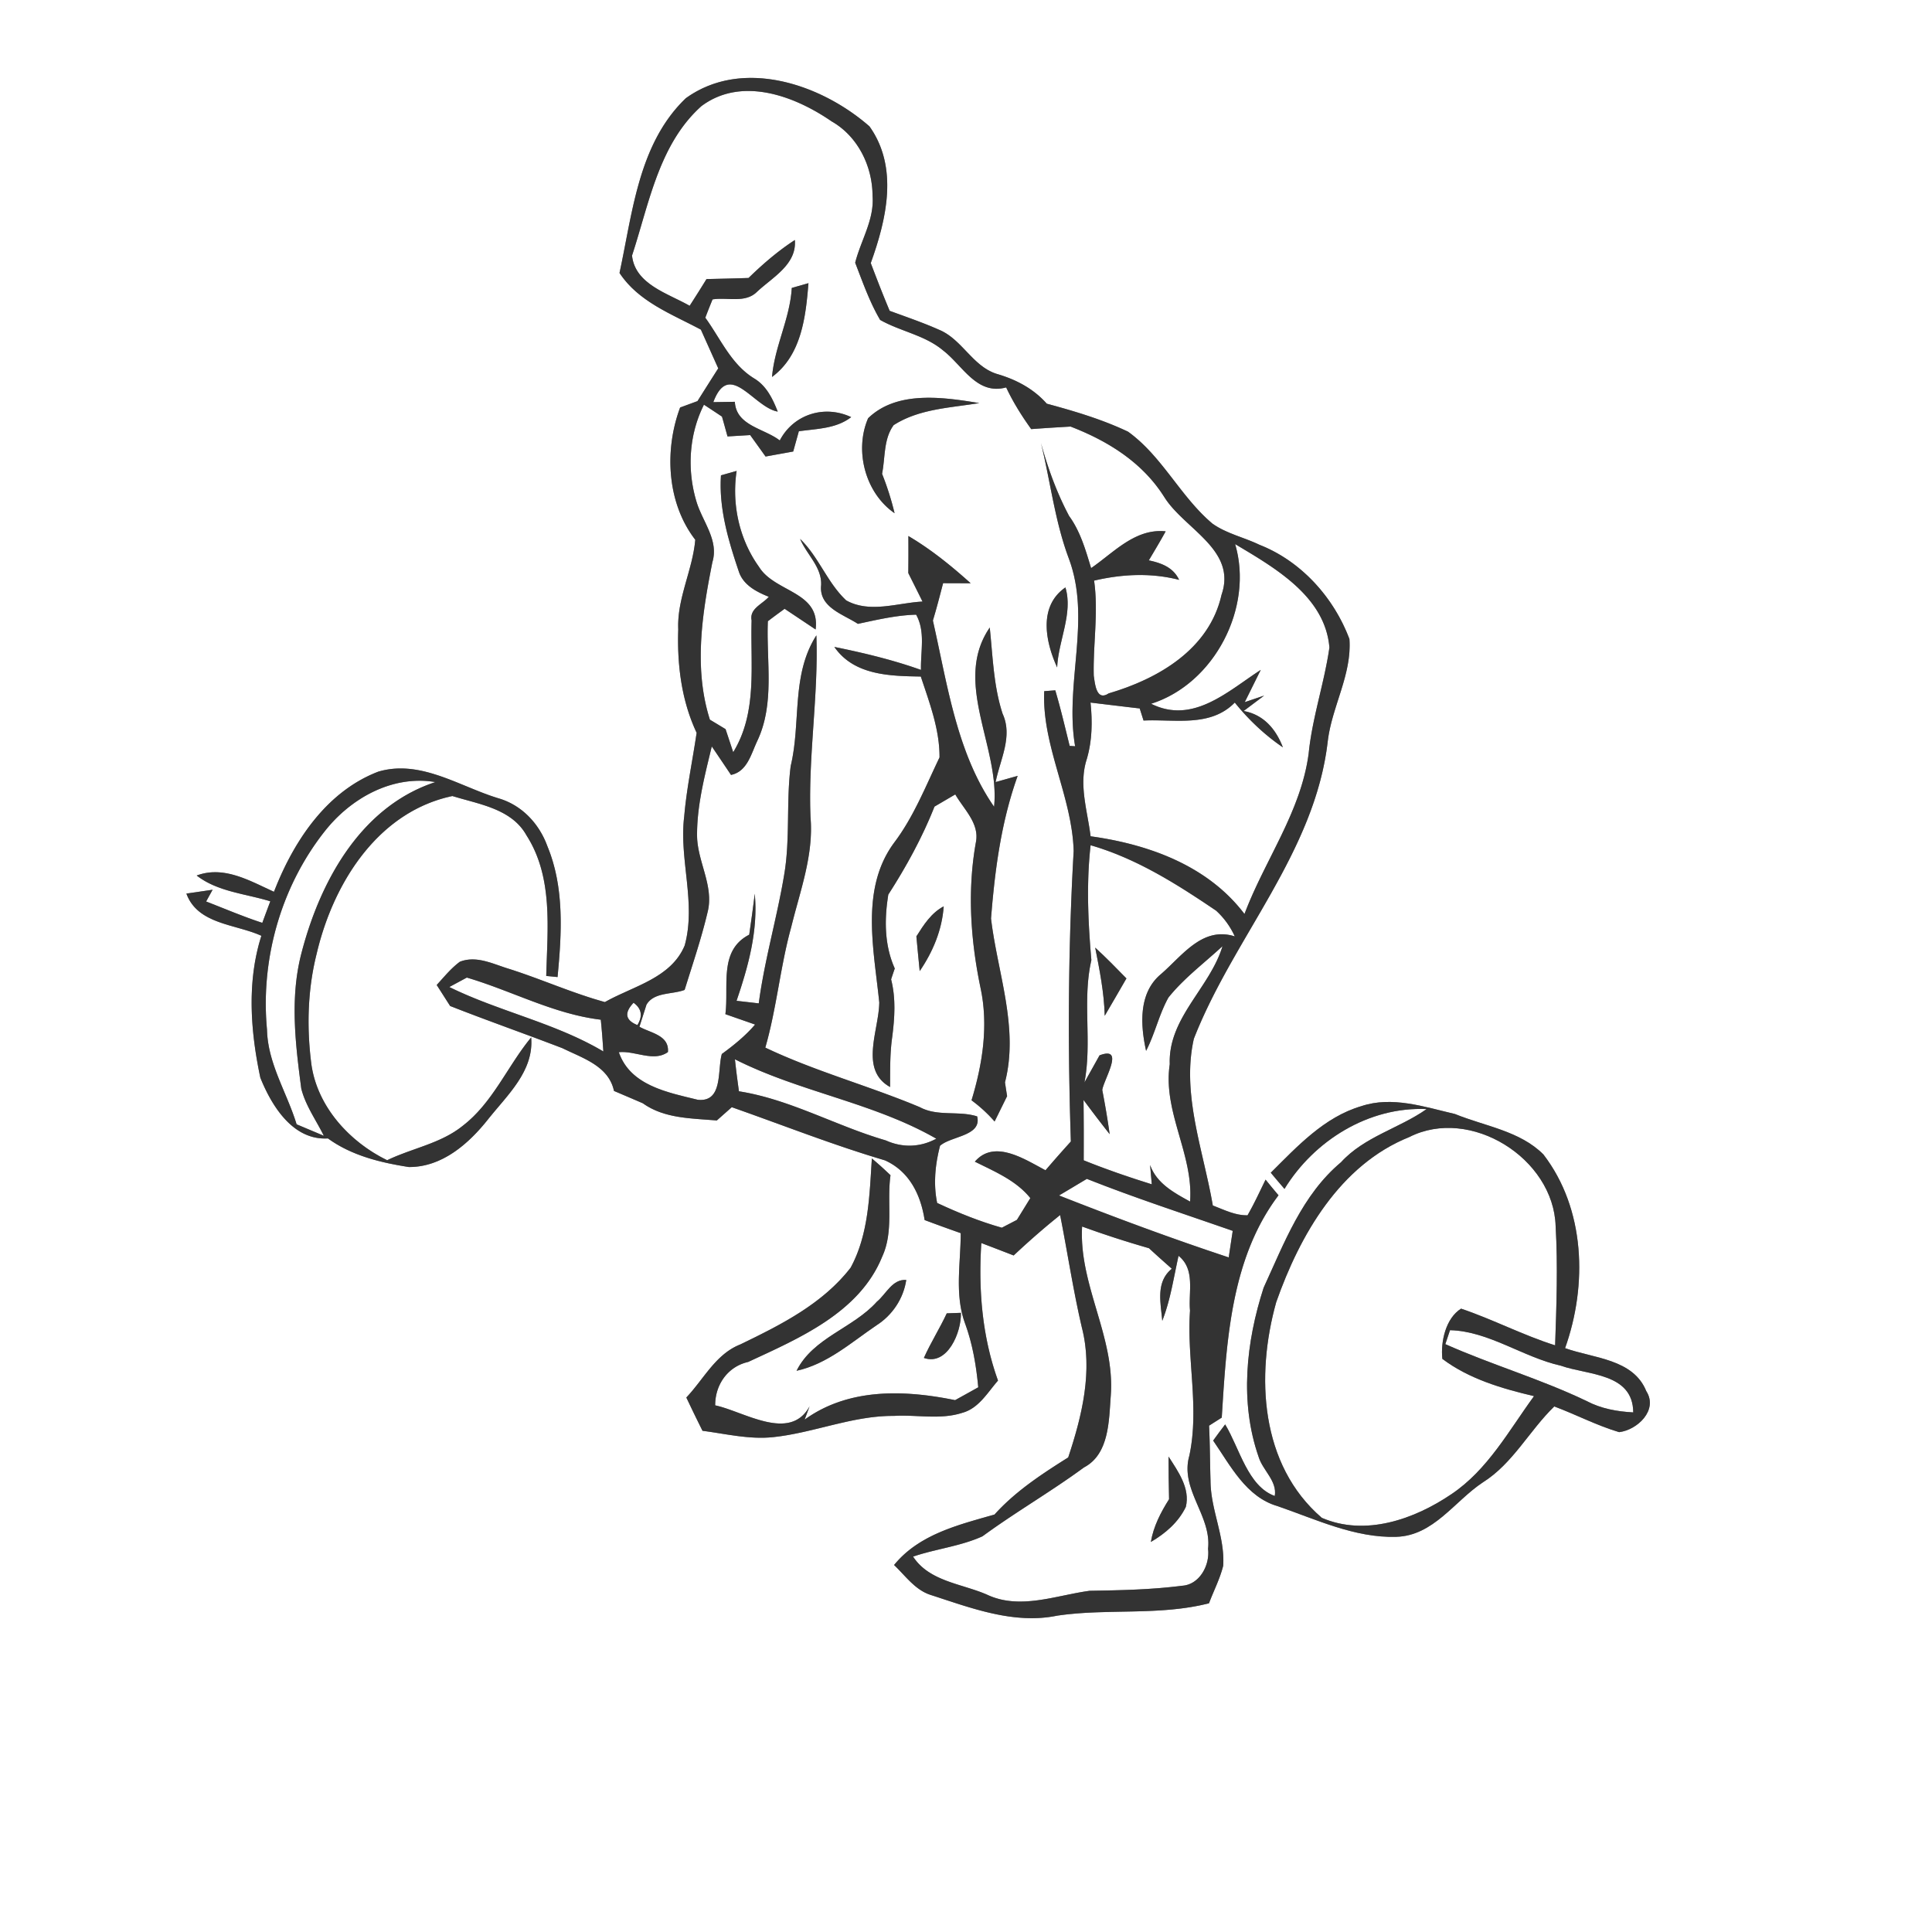 <svg width="227pt" height="300" viewBox="0 0 227 225" xmlns="http://www.w3.org/2000/svg">
  <rect x="0" y="0" width="227" height="225" fill="#808080" stroke="none"/>
  <g fill="#FFF">
    <path d="M0 0h227v225H0V0m80.58 11.54c-5.56 5.33-6.25 13.42-7.79 20.53 2.23 3.39 6.13 4.83 9.56 6.66.68 1.52 1.36 3.03 2.04 4.55-.82 1.28-1.63 2.56-2.44 3.85-.51.19-1.53.56-2.04.75-1.87 5.01-1.56 11.22 1.78 15.54-.31 3.59-2.16 6.89-2 10.54-.14 4.14.38 8.36 2.16 12.14-.48 3.28-1.18 6.53-1.46 9.83-.62 5.05 1.43 10.14.06 15.15-1.6 3.86-6.07 4.78-9.38 6.66-3.78-1.04-7.38-2.66-11.12-3.86-1.9-.55-3.91-1.67-5.92-.88-1.04.77-1.85 1.78-2.72 2.73.53.82 1.05 1.65 1.58 2.47 4.37 1.72 8.81 3.27 13.2 4.96 2.36 1.17 5.43 2.08 6.05 5.02 1.13.48 2.26.96 3.39 1.45 2.53 1.81 5.72 1.76 8.69 2.02l1.76-1.56c5.99 2.1 11.91 4.45 18.01 6.25 2.85 1.29 4.19 4.02 4.65 7.01 1.41.53 2.82 1.04 4.24 1.54 0 3.52-.74 7.18.5 10.58.89 2.42 1.32 4.96 1.56 7.53-.68.38-2.04 1.14-2.72 1.51-5.96-1.22-12.51-1.45-17.68 2.29l.58-1.56c-2.31 4.24-7.73.59-11.09-.12-.01-2.43 1.48-4.56 3.88-5.1 6.01-2.79 13.07-5.79 15.74-12.36 1.39-2.99.53-6.41.98-9.58-.71-.68-1.44-1.34-2.19-1.97-.28 4.32-.37 8.92-2.49 12.83-3.28 4.25-8.22 6.73-12.96 9.02-2.91 1.14-4.31 4.1-6.35 6.24.62 1.31 1.25 2.61 1.9 3.91 2.76.36 5.54 1.05 8.35.74 4.77-.51 9.31-2.53 14.16-2.49 2.66-.16 5.42.48 8.01-.36 1.93-.52 2.97-2.38 4.2-3.79-1.87-5.19-2.31-10.68-1.96-16.16 1.27.48 2.54.97 3.8 1.46 1.76-1.65 3.58-3.25 5.46-4.75.87 4.4 1.53 8.83 2.55 13.2 1.32 5.12.02 10.4-1.6 15.28-3.1 1.95-6.19 3.97-8.66 6.71-4.26 1.22-8.86 2.32-11.8 5.93 1.33 1.26 2.47 2.94 4.31 3.52 4.76 1.54 9.78 3.48 14.86 2.43 5.91-.87 11.97.04 17.83-1.45.55-1.47 1.29-2.88 1.67-4.41.22-3.42-1.48-6.58-1.49-9.98-.07-2.16-.06-4.32-.17-6.48.37-.24 1.12-.71 1.49-.95.56-8.93 1.06-18.71 6.67-26.12-.52-.61-1.02-1.22-1.52-1.84-.69 1.41-1.34 2.83-2.12 4.19-1.45.03-2.76-.65-4.08-1.15-1.1-6.44-3.7-13.05-2.23-19.59 4.66-11.93 14.25-21.89 15.74-35 .49-4.06 2.84-7.79 2.54-11.97-1.84-4.89-5.67-9.15-10.57-11.07-1.82-.88-3.87-1.31-5.53-2.49-3.76-3.17-5.89-7.91-9.91-10.8-3.05-1.45-6.3-2.41-9.55-3.29-1.57-1.78-3.65-2.86-5.91-3.51-2.83-.91-4.06-4.09-6.78-5.19-1.89-.84-3.84-1.5-5.77-2.21-.78-1.86-1.51-3.73-2.22-5.61 1.85-5.14 3.29-11.23-.15-16.06-5.66-4.96-14.91-8.12-21.58-3.31M44.46 90.66c-6.13 2.34-9.99 8.23-12.27 14.12-2.83-1.28-5.88-3.11-9.08-1.91 2.47 1.92 5.75 2.13 8.65 3.03-.24.63-.71 1.9-.94 2.53-2.24-.73-4.41-1.66-6.6-2.51l.76-1.38c-.77.12-2.31.34-3.08.45 1.33 3.64 5.77 3.57 8.81 4.96-1.72 5.4-1.28 11.22-.12 16.68 1.34 3.33 3.84 7.38 7.94 7.13 2.77 2.01 6.16 2.84 9.5 3.36 3.9.03 7.05-2.74 9.34-5.64 2.24-2.82 5.38-5.64 5.04-9.59-2.8 3.39-4.51 7.69-8.07 10.41-2.58 2.07-5.93 2.61-8.85 4.02-4.43-2.16-8.22-6.3-8.91-11.31-.55-4.3-.44-8.71.62-12.93 1.92-8.22 7.13-16.68 15.95-18.55 3.12.97 6.96 1.48 8.71 4.62 3.16 4.93 2.46 10.97 2.32 16.52l1.33.13c.49-5.12.82-10.53-1.2-15.39-.97-2.66-3.03-4.85-5.8-5.63-4.55-1.39-9.11-4.57-14.05-3.12m115.48 39.31c-4.35 1.28-7.52 4.73-10.63 7.82.53.64 1.07 1.27 1.61 1.9 3.49-5.69 9.9-9.68 16.7-9.38-3.22 2.27-7.32 3.24-10.06 6.25-4.57 3.83-6.67 9.49-9.09 14.74-2.06 6.37-2.83 13.44-.59 19.87.48 1.59 2.2 2.83 1.9 4.6-3.17-1.13-4.14-5.62-5.83-8.41-.48.63-.95 1.26-1.41 1.9 2.04 2.95 3.87 6.64 7.59 7.71 4.5 1.55 9.06 3.74 13.91 3.6 4.39-.12 6.85-4.19 10.19-6.4 3.53-2.22 5.45-6.07 8.39-8.92 2.56.96 5 2.24 7.62 3.02 2.12-.25 4.62-2.58 3.19-4.82-1.54-3.8-6.21-3.85-9.54-5.05 2.64-7.41 2.38-16.35-2.55-22.76-2.76-2.77-6.89-3.32-10.39-4.75-3.57-.83-7.38-2.14-11.01-.92m-56.92 22.98c-2.79 3.12-7.48 4.2-9.43 8.11 3.61-.79 6.41-3.32 9.39-5.34 1.87-1.19 3.17-3.14 3.5-5.33-1.64-.13-2.36 1.66-3.46 2.56m5.53 6.6c2.77.97 4.43-3.04 4.35-5.3l-1.66.06c-.83 1.78-1.89 3.45-2.69 5.24z"/>
    <path d="M82.41 12.47c4.72-3.53 10.95-1.21 15.3 1.79 3.08 1.75 4.8 5.26 4.81 8.74.23 2.8-1.38 5.24-2.04 7.87.88 2.27 1.69 4.61 2.93 6.72 2.38 1.35 5.24 1.78 7.38 3.57 2.32 1.77 3.96 5.31 7.43 4.36.81 1.73 1.83 3.35 2.94 4.9 1.54-.12 3.09-.21 4.63-.3 4.4 1.7 8.46 4.22 11.02 8.3 2.35 3.75 8.56 6.18 6.71 11.48-1.44 6.39-7.43 9.86-13.26 11.57-1.46.97-1.61-1.17-1.75-2.09-.09-3.72.57-7.44.04-11.16 3.31-.77 6.67-.94 9.99-.09-.69-1.47-2.1-1.98-3.56-2.29.67-1.13 1.35-2.26 1.98-3.41-3.58-.37-6.07 2.47-8.76 4.32-.65-2.13-1.26-4.31-2.59-6.13-1.44-2.71-2.49-5.6-3.3-8.56 1.11 4.52 1.63 9.18 3.27 13.56 2.68 7.16-.52 14.71.74 22.06l-.64-.04c-.54-2.18-1.05-4.37-1.69-6.53l-1.3.1c-.28 6.44 3.28 12.36 3.46 18.78-.65 11.36-.71 22.75-.33 34.13-1.01 1.11-2 2.24-2.98 3.38-2.42-1.27-6-3.69-8.3-1.01 2.34 1.17 4.83 2.19 6.52 4.28-.53.85-1.05 1.71-1.58 2.56-.44.23-1.33.69-1.77.92-2.62-.74-5.14-1.76-7.6-2.91-.46-2.25-.23-4.52.34-6.72 1.3-1.15 4.94-1.14 4.36-3.45-2.2-.7-4.65.05-6.75-1.09-5.98-2.51-12.28-4.2-18.14-6.99 1.34-4.65 1.75-9.49 3.04-14.15 1.04-4.25 2.66-8.49 2.27-12.94-.29-7.14.95-14.26.69-21.35-2.99 4.69-1.78 10.22-3.02 15.37-.54 4.25-.04 8.57-.77 12.8-.84 5.05-2.31 9.98-2.98 15.07l-2.61-.3c1.38-4.03 2.55-8.27 2.14-12.58-.19 1.61-.42 3.21-.65 4.81-3.62 1.86-2.37 6.06-2.8 9.34 1.16.41 2.33.81 3.49 1.22-1.14 1.33-2.5 2.43-3.91 3.46-.54 1.9.17 5.69-2.82 5.38-3.54-.87-7.93-1.67-9.28-5.59 1.88-.21 4.09 1.19 5.77-.02.17-1.98-2.03-2.23-3.35-2.97.21-.65.62-1.95.83-2.6.89-1.5 3.02-1.17 4.48-1.73.94-3.03 1.97-6.04 2.7-9.14.79-3.11-1.26-6-1.24-9.09 0-3.53.91-6.98 1.73-10.38.57.83 1.7 2.51 2.26 3.35 1.9-.39 2.36-2.45 3.07-3.96 2.11-4.41 1.06-9.41 1.26-14.1.65-.5 1.31-.98 1.97-1.46.91.61 2.73 1.82 3.64 2.43.58-4.48-4.79-4.35-6.64-7.34-2.33-3.24-3.23-7.36-2.64-11.29l-1.84.52c-.26 3.89.87 7.67 2.1 11.31.52 1.58 2.07 2.38 3.52 2.96-.74.87-2.3 1.38-2.02 2.78-.16 5.24.72 10.77-2.16 15.48-.23-.68-.67-2.03-.9-2.71-.46-.28-1.38-.84-1.84-1.11-1.92-6.03-.92-12.44.29-18.5.78-2.56-1.12-4.72-1.84-7.03-1.16-3.75-.93-7.95.85-11.48.71.46 1.42.93 2.12 1.4.17.58.49 1.75.65 2.33l2.66-.16c.46.63 1.36 1.89 1.81 2.52.81-.15 2.44-.44 3.25-.59.16-.59.5-1.78.66-2.38 2.11-.3 4.38-.29 6.15-1.66-3.15-1.48-6.78-.33-8.39 2.74-1.85-1.43-5.12-1.71-5.28-4.54l-2.53.04c1.89-5.05 4.75.63 7.57 1.11-.6-1.53-1.34-3.06-2.81-3.92-2.68-1.66-3.92-4.66-5.7-7.11.27-.72.56-1.44.85-2.15 1.69-.29 3.85.49 5.23-.9 1.8-1.69 4.69-3.2 4.44-6.08-1.97 1.28-3.76 2.82-5.44 4.46-1.65.06-3.29.09-4.94.13-.65 1.06-1.31 2.1-1.98 3.14-2.5-1.44-6.41-2.51-6.77-5.9 2-6.09 3.15-13.08 8.15-17.56m10.62 21.36c-.21 3.61-2.02 6.87-2.32 10.46 3.46-2.56 3.96-7.05 4.28-11.02l-1.96.56M102 49.14c-1.64 3.78-.35 8.78 3.11 11.16-.38-1.58-.87-3.12-1.47-4.63.38-1.9.16-4.09 1.36-5.72 2.99-1.92 6.66-2.03 10.06-2.59-4.26-.7-9.67-1.5-13.06 1.78m4.73 13.84c.01 1.45.01 2.9-.01 4.35.42.84 1.26 2.51 1.67 3.35-2.93.15-6.19 1.41-8.97-.14-2.22-2.08-3.22-5.11-5.41-7.22.76 1.83 2.56 3.29 2.47 5.42-.29 2.62 2.57 3.42 4.32 4.56 2.25-.48 4.53-1.02 6.84-1.08 1.12 2 .51 4.33.57 6.49-3.31-1.18-6.74-2-10.18-2.7 2.32 3.35 6.53 3.42 10.16 3.48 1.02 3.08 2.22 6.21 2.2 9.5-1.65 3.43-3.05 7.02-5.37 10.07-3.97 5.42-2.33 12.57-1.71 18.73-.04 3.28-2.37 7.91 1.27 9.93.01-1.96-.03-3.93.25-5.88.29-2.25.44-4.54-.13-6.77.1-.32.32-.96.43-1.28-1.23-2.74-1.23-5.76-.76-8.68 2.11-3.28 3.99-6.71 5.43-10.34.61-.36 1.83-1.07 2.44-1.43.99 1.73 2.85 3.39 2.43 5.58-1.03 5.67-.64 11.5.53 17.12.96 4.43.25 8.96-1.05 13.24.99.73 1.9 1.56 2.71 2.49l1.47-2.98c-.07-.4-.19-1.21-.25-1.62 1.66-6.42-.89-12.89-1.64-19.25.45-5.7 1.19-11.35 3.13-16.76-.65.18-1.94.55-2.59.73.52-2.63 2.05-5.37.82-8.03-1.07-3.27-1.15-6.73-1.51-10.13-4.4 6.43 1.23 14.05.51 21.06-4.4-6.33-5.5-14.44-7.19-21.88.44-1.45.82-2.93 1.2-4.39.81 0 2.43.01 3.24.01-2.28-2.05-4.67-3.99-7.32-5.55m17.48 15.44c.13-3.12 1.89-6.36.97-9.4-3.2 2.21-2.35 6.39-.97 9.4m-16.54 31.6c.13 1.36.25 2.72.39 4.08 1.55-2.27 2.63-4.84 2.82-7.61-1.47.78-2.35 2.17-3.21 3.53z"/>
    <path d="M145.12 63.93c4.66 2.78 10.58 6.14 11.08 12.15-.6 4.19-2.02 8.23-2.44 12.46-.91 6.87-5.15 12.5-7.54 18.85-4.3-5.68-11.26-8.19-18.08-9.13-.37-3.02-1.44-6.12-.43-9.13.62-2.14.65-4.38.42-6.58 1.92.23 3.85.47 5.78.69.11.36.34 1.07.45 1.42 3.64-.18 7.85.83 10.72-2.11 1.62 2.01 3.51 3.8 5.65 5.26-.8-2.1-2.23-3.84-4.61-4.27l2.41-1.81c-.57.19-1.71.58-2.28.77.47-.94 1.41-2.84 1.88-3.79-3.84 2.48-7.95 6.44-12.88 3.98 7.45-2.36 12.07-11.33 9.87-18.76zM38.33 97.45c3.05-3.76 7.87-6.4 12.82-5.56-8.74 2.87-13.51 11.61-15.7 19.98-1.41 5.26-.75 10.73-.05 16.04.5 2 1.75 3.71 2.65 5.54-.8-.34-2.4-1.01-3.2-1.35-1.13-3.72-3.4-7.15-3.48-11.14-.78-8.34 1.69-16.97 6.96-23.51zM128.14 99.31c5.4 1.56 10.14 4.57 14.75 7.69.93.85 1.66 1.86 2.19 3.02-3.82-1.21-6.18 2.29-8.68 4.44-2.65 2.21-2.41 5.96-1.74 9.01 1.05-2.02 1.52-4.29 2.63-6.27 1.83-2.28 4.21-4.05 6.35-6.03-1.49 4.92-6.4 8.42-6.2 13.87-.84 5.61 2.8 10.57 2.39 16.14-1.89-1.04-3.93-2.13-4.7-4.3l.2 2.27c-2.7-.84-5.38-1.76-8-2.82.01-2.37.01-4.73-.02-7.09 1 1.35 2.02 2.69 3.07 4.02-.24-1.74-.54-3.48-.87-5.2.21-1.3 2.71-5.21-.32-4.06-.44.79-1.33 2.38-1.77 3.18.91-4.77-.28-9.63.81-14.37-.39-4.49-.6-9-.09-13.5m.54 12.03c.52 2.65 1.05 5.3 1.12 8.01.86-1.46 1.7-2.92 2.55-4.39-1.2-1.23-2.4-2.46-3.67-3.62zM52.79 115.97l2.06-1.11c5.27 1.55 10.22 4.29 15.74 4.95.13 1.24.22 2.49.3 3.73-5.66-3.36-12.22-4.68-18.1-7.57zM74.44 117.82c.95.68 1.1 1.56.45 2.62-1.42-.57-1.57-1.44-.45-2.62zM86.35 124.46c7.59 3.85 16.27 5.08 23.66 9.33-1.91 1.03-3.99 1.08-5.94.2-5.83-1.69-11.22-4.82-17.25-5.77-.17-1.25-.34-2.5-.47-3.76zM165.58 133.6c7.16-3.64 16.97 2.49 17.2 10.47.27 4.66.1 9.34-.06 14-3.78-1.19-7.33-3.06-11.05-4.31-1.78 1.11-2.42 3.84-2.2 5.9 3.13 2.36 7.01 3.49 10.77 4.38-2.96 4.05-5.44 8.66-9.71 11.52-4.35 2.95-10.11 4.98-15.22 2.78-7.26-6.24-7.78-16.7-5.36-25.34 2.78-7.9 7.49-16.13 15.63-19.4zM124.43 140.46c1.09-.64 2.18-1.3 3.27-1.95 5.64 2.24 11.41 4.11 17.14 6.11-.16 1.04-.32 2.08-.47 3.12-6.72-2.22-13.35-4.69-19.94-7.28zM127.14 144.11c2.58.94 5.21 1.79 7.86 2.55.88.82 1.78 1.61 2.68 2.41-1.92 1.57-1.3 4-1.12 6.12.97-2.46 1.34-5.08 1.91-7.64 2.01 1.61 1.14 4.26 1.35 6.44-.4 5.7 1.13 11.4-.08 17.05-1.13 3.97 2.64 7.05 2.2 10.94.24 1.91-1 4.23-3.08 4.34-3.59.46-7.22.53-10.84.59-3.99.54-8.21 2.28-12.08.44-2.96-1.29-6.75-1.53-8.66-4.46 2.68-.91 5.57-1.21 8.15-2.38 3.88-2.84 8.06-5.25 11.94-8.1 2.97-1.56 2.92-5.52 3.14-8.43.52-6.91-3.76-12.97-3.37-19.87m10.16 27.03c0 1.67.02 3.34.06 5.01-.98 1.55-1.83 3.19-2.14 5.02 1.7-.99 3.24-2.31 4.11-4.12.53-2.19-.92-4.17-2.03-5.91z"/>
    <path d="M170.37 156.29c4.54.11 8.58 3.18 13.02 4.17 3.18 1.13 8.47.84 8.51 5.49-1.9-.1-3.78-.44-5.47-1.33-5.39-2.59-11.16-4.26-16.61-6.69.14-.41.42-1.23.55-1.64z"/>
  </g>
  <g fill="#333">
    <path d="M80.58 11.54c6.67-4.81 15.92-1.65 21.58 3.31 3.44 4.83 2 10.92.15 16.06.71 1.88 1.44 3.75 2.22 5.61 1.93.71 3.88 1.37 5.77 2.21 2.72 1.1 3.95 4.28 6.78 5.19 2.26.65 4.34 1.73 5.91 3.51 3.25.88 6.5 1.84 9.55 3.29 4.02 2.89 6.15 7.63 9.91 10.8 1.66 1.18 3.71 1.61 5.53 2.49 4.9 1.92 8.73 6.18 10.57 11.07.3 4.18-2.05 7.91-2.54 11.97-1.49 13.11-11.08 23.07-15.74 35-1.47 6.54 1.13 13.15 2.23 19.59 1.32.5 2.63 1.18 4.08 1.15.78-1.36 1.43-2.78 2.12-4.19.5.62 1 1.23 1.52 1.84-5.61 7.41-6.11 17.19-6.67 26.12-.37.24-1.12.71-1.49.95.11 2.16.1 4.32.17 6.48.01 3.4 1.71 6.56 1.49 9.98-.38 1.53-1.12 2.94-1.67 4.41-5.86 1.49-11.92.58-17.83 1.45-5.08 1.05-10.1-.89-14.86-2.43-1.84-.58-2.98-2.26-4.31-3.52 2.94-3.61 7.54-4.71 11.8-5.93 2.47-2.74 5.56-4.76 8.66-6.71 1.62-4.88 2.92-10.16 1.6-15.28-1.02-4.37-1.68-8.8-2.55-13.2-1.88 1.5-3.7 3.1-5.46 4.75-1.26-.49-2.53-.98-3.8-1.46-.35 5.48.09 10.97 1.96 16.16-1.23 1.41-2.27 3.27-4.2 3.79-2.59.84-5.35.2-8.01.36-4.85-.04-9.39 1.98-14.16 2.49-2.81.31-5.59-.38-8.35-.74-.65-1.3-1.28-2.6-1.9-3.91 2.04-2.14 3.44-5.1 6.35-6.24 4.74-2.29 9.68-4.77 12.96-9.02 2.12-3.91 2.21-8.51 2.49-12.83.75.63 1.48 1.29 2.19 1.97-.45 3.17.41 6.59-.98 9.58-2.67 6.57-9.73 9.57-15.74 12.36-2.4.54-3.89 2.67-3.88 5.1 3.36.71 8.78 4.36 11.09.12l-.58 1.56c5.17-3.74 11.72-3.51 17.68-2.29.68-.37 2.04-1.13 2.72-1.51-.24-2.57-.67-5.11-1.56-7.53-1.24-3.4-.5-7.06-.5-10.58-1.42-.5-2.83-1.01-4.24-1.54-.46-2.99-1.8-5.72-4.65-7.01-6.1-1.8-12.02-4.15-18.01-6.25l-1.76 1.56c-2.97-.26-6.16-.21-8.69-2.02-1.13-.49-2.26-.97-3.39-1.45-.62-2.94-3.69-3.85-6.05-5.02-4.39-1.69-8.83-3.24-13.2-4.96-.53-.82-1.05-1.65-1.58-2.47.87-.95 1.68-1.96 2.72-2.73 2.01-.79 4.02.33 5.92.88 3.74 1.2 7.34 2.82 11.12 3.86 3.31-1.88 7.78-2.8 9.38-6.66 1.37-5.01-.68-10.1-.06-15.15.28-3.3.98-6.55 1.46-9.83-1.78-3.78-2.3-8-2.16-12.14-.16-3.65 1.69-6.95 2-10.54-3.34-4.32-3.65-10.53-1.78-15.54.51-.19 1.53-.56 2.04-.75.81-1.29 1.62-2.57 2.44-3.85-.68-1.52-1.36-3.03-2.04-4.55-3.43-1.83-7.33-3.27-9.56-6.66 1.54-7.11 2.23-15.2 7.79-20.53m1.83.93c-5 4.48-6.15 11.47-8.15 17.56.36 3.39 4.27 4.46 6.77 5.9.67-1.04 1.33-2.08 1.98-3.14 1.65-.04 3.29-.07 4.94-.13 1.68-1.64 3.47-3.18 5.44-4.46.25 2.88-2.64 4.39-4.44 6.08-1.38 1.39-3.54.61-5.23.9-.29.71-.58 1.43-.85 2.15 1.78 2.45 3.02 5.45 5.7 7.11 1.47.86 2.21 2.39 2.81 3.92-2.82-.48-5.68-6.16-7.57-1.11l2.53-.04c.16 2.83 3.43 3.11 5.28 4.54 1.61-3.07 5.24-4.22 8.39-2.74-1.77 1.37-4.04 1.36-6.15 1.66-.16.6-.5 1.79-.66 2.38-.81.15-2.44.44-3.25.59-.45-.63-1.35-1.89-1.81-2.52l-2.66.16c-.16-.58-.48-1.75-.65-2.33-.7-.47-1.41-.94-2.12-1.4-1.78 3.53-2.01 7.73-.85 11.48.72 2.31 2.62 4.47 1.84 7.03-1.21 6.06-2.21 12.47-.29 18.5.46.27 1.38.83 1.84 1.11.23.68.67 2.03.9 2.71 2.88-4.71 2-10.24 2.16-15.48-.28-1.4 1.28-1.91 2.02-2.78-1.45-.58-3-1.38-3.52-2.96-1.23-3.64-2.36-7.42-2.1-11.31l1.84-.52c-.59 3.93.31 8.05 2.64 11.29 1.85 2.99 7.22 2.86 6.64 7.34-.91-.61-2.73-1.82-3.64-2.43-.66.48-1.32.96-1.97 1.46-.2 4.69.85 9.69-1.26 14.1-.71 1.51-1.17 3.57-3.07 3.96-.56-.84-1.69-2.52-2.26-3.35-.82 3.4-1.73 6.85-1.73 10.38-.02 3.09 2.03 5.98 1.24 9.09-.73 3.1-1.76 6.11-2.7 9.14-1.46.56-3.59.23-4.48 1.73-.21.65-.62 1.95-.83 2.6 1.32.74 3.52.99 3.35 2.97-1.68 1.21-3.89-.19-5.77.02 1.35 3.92 5.74 4.72 9.28 5.59 2.99.31 2.28-3.48 2.82-5.38 1.41-1.03 2.77-2.13 3.91-3.46-1.16-.41-2.33-.81-3.49-1.22.43-3.28-.82-7.48 2.8-9.34.23-1.6.46-3.2.65-4.81.41 4.31-.76 8.55-2.14 12.58l2.61.3c.67-5.09 2.14-10.02 2.98-15.07.73-4.23.23-8.55.77-12.8 1.24-5.15.03-10.68 3.02-15.37.26 7.09-.98 14.21-.69 21.35.39 4.45-1.23 8.69-2.27 12.94-1.29 4.66-1.7 9.5-3.04 14.15 5.86 2.79 12.16 4.48 18.14 6.99 2.1 1.14 4.55.39 6.75 1.09.58 2.31-3.06 2.3-4.36 3.45-.57 2.2-.8 4.47-.34 6.72 2.46 1.15 4.98 2.17 7.6 2.91.44-.23 1.33-.69 1.77-.92.53-.85 1.05-1.71 1.58-2.56-1.69-2.09-4.18-3.11-6.52-4.28 2.3-2.68 5.88-.26 8.3 1.01.98-1.14 1.97-2.27 2.98-3.38-.38-11.38-.32-22.77.33-34.13-.18-6.42-3.74-12.34-3.46-18.78l1.3-.1c.64 2.16 1.15 4.35 1.69 6.53l.64.04c-1.26-7.35 1.94-14.9-.74-22.06-1.64-4.38-2.16-9.04-3.27-13.56.81 2.96 1.86 5.85 3.3 8.56 1.33 1.82 1.94 4 2.59 6.13 2.69-1.85 5.18-4.69 8.76-4.32-.63 1.15-1.31 2.28-1.98 3.41 1.46.31 2.87.82 3.56 2.29-3.32-.85-6.68-.68-9.99.09.53 3.72-.13 7.44-.04 11.16.14.92.29 3.06 1.75 2.09 5.83-1.71 11.82-5.18 13.26-11.57 1.85-5.3-4.36-7.73-6.71-11.48-2.56-4.08-6.62-6.6-11.02-8.3-1.54.09-3.09.18-4.63.3-1.11-1.55-2.13-3.17-2.94-4.9-3.47.95-5.11-2.59-7.43-4.36-2.14-1.79-5-2.22-7.38-3.57-1.24-2.11-2.05-4.45-2.93-6.72.66-2.63 2.27-5.07 2.04-7.87-.01-3.48-1.73-6.99-4.81-8.74-4.35-3-10.58-5.32-15.3-1.79m62.71 51.46c2.2 7.43-2.42 16.4-9.87 18.76 4.93 2.46 9.04-1.5 12.88-3.98-.47.95-1.41 2.85-1.88 3.79.57-.19 1.71-.58 2.28-.77l-2.41 1.81c2.38.43 3.81 2.17 4.61 4.27-2.14-1.46-4.03-3.25-5.65-5.26-2.87 2.94-7.08 1.93-10.72 2.11-.11-.35-.34-1.06-.45-1.42-1.93-.22-3.86-.46-5.78-.69.23 2.2.2 4.44-.42 6.58-1.01 3.01.06 6.11.43 9.13 6.82.94 13.78 3.45 18.08 9.13 2.39-6.35 6.63-11.98 7.54-18.85.42-4.23 1.84-8.27 2.44-12.46-.5-6.01-6.42-9.37-11.08-12.15m-16.98 35.38c-.51 4.5-.3 9.01.09 13.5-1.09 4.74.1 9.6-.81 14.37.44-.8 1.33-2.39 1.77-3.18 3.03-1.15.53 2.76.32 4.06.33 1.72.63 3.46.87 5.2-1.05-1.33-2.07-2.67-3.07-4.02.03 2.36.03 4.72.02 7.09 2.62 1.06 5.3 1.98 8 2.82l-.2-2.27c.77 2.17 2.81 3.26 4.7 4.3.41-5.57-3.23-10.53-2.39-16.14-.2-5.45 4.71-8.95 6.2-13.87-2.14 1.98-4.52 3.75-6.35 6.03-1.11 1.98-1.58 4.25-2.63 6.27-.67-3.05-.91-6.8 1.74-9.01 2.5-2.15 4.86-5.65 8.68-4.44a9.266 9.266 0 0 0-2.19-3.02c-4.61-3.12-9.35-6.13-14.75-7.69m-75.35 16.66c5.88 2.89 12.44 4.21 18.1 7.57-.08-1.24-.17-2.49-.3-3.73-5.52-.66-10.47-3.4-15.74-4.95l-2.06 1.11m21.65 1.85c-1.12 1.18-.97 2.05.45 2.62.65-1.06.5-1.94-.45-2.62m11.91 6.64c.13 1.26.3 2.51.47 3.76 6.03.95 11.42 4.08 17.25 5.77 1.95.88 4.03.83 5.94-.2-7.39-4.25-16.07-5.48-23.66-9.33m38.08 16c6.59 2.59 13.22 5.06 19.94 7.28.15-1.04.31-2.08.47-3.12-5.73-2-11.5-3.87-17.14-6.11-1.09.65-2.18 1.31-3.27 1.95m2.71 3.65c-.39 6.9 3.89 12.96 3.37 19.87-.22 2.91-.17 6.87-3.14 8.43-3.88 2.85-8.06 5.26-11.94 8.1-2.58 1.17-5.47 1.47-8.15 2.38 1.91 2.93 5.7 3.17 8.66 4.46 3.87 1.84 8.09.1 12.08-.44 3.62-.06 7.25-.13 10.84-.59 2.08-.11 3.32-2.43 3.08-4.34.44-3.89-3.33-6.97-2.2-10.94 1.21-5.65-.32-11.35.08-17.05-.21-2.18.66-4.83-1.35-6.44-.57 2.56-.94 5.18-1.91 7.64-.18-2.12-.8-4.55 1.12-6.12-.9-.8-1.8-1.59-2.68-2.41-2.65-.76-5.28-1.61-7.86-2.55z"/>
    <path d="M93.03 33.83l1.96-.56c-.32 3.97-.82 8.46-4.28 11.02.3-3.59 2.11-6.85 2.32-10.46zM102 49.14c3.39-3.28 8.8-2.48 13.06-1.78-3.4.56-7.07.67-10.06 2.59-1.2 1.63-.98 3.82-1.36 5.72.6 1.51 1.09 3.05 1.47 4.63-3.46-2.38-4.75-7.38-3.11-11.16zM106.73 62.98c2.65 1.56 5.04 3.5 7.32 5.55-.81 0-2.43-.01-3.24-.01-.38 1.46-.76 2.94-1.2 4.39 1.69 7.44 2.79 15.55 7.19 21.88.72-7.01-4.91-14.63-.51-21.06.36 3.4.44 6.86 1.51 10.13 1.23 2.66-.3 5.4-.82 8.03.65-.18 1.94-.55 2.59-.73-1.94 5.41-2.68 11.06-3.13 16.76.75 6.36 3.3 12.83 1.64 19.25.06.41.18 1.22.25 1.62l-1.47 2.98a16.83 16.83 0 0 0-2.71-2.49c1.3-4.28 2.01-8.81 1.05-13.24-1.17-5.62-1.56-11.45-.53-17.12.42-2.19-1.44-3.85-2.43-5.58-.61.36-1.83 1.07-2.44 1.43-1.44 3.63-3.32 7.06-5.43 10.34-.47 2.92-.47 5.94.76 8.68-.11.32-.33.96-.43 1.28.57 2.23.42 4.52.13 6.77-.28 1.95-.24 3.92-.25 5.88-3.64-2.02-1.31-6.65-1.27-9.93-.62-6.16-2.26-13.31 1.71-18.73 2.32-3.05 3.72-6.64 5.37-10.07.02-3.29-1.18-6.42-2.2-9.5-3.63-.06-7.84-.13-10.16-3.48 3.44.7 6.87 1.52 10.18 2.7-.06-2.16.55-4.49-.57-6.49-2.31.06-4.59.6-6.84 1.08-1.75-1.14-4.61-1.94-4.32-4.56.09-2.13-1.71-3.59-2.47-5.42 2.19 2.11 3.19 5.14 5.41 7.22 2.78 1.55 6.04.29 8.97.14-.41-.84-1.25-2.51-1.67-3.35.02-1.45.02-2.9.01-4.35zM124.21 78.42c-1.38-3.01-2.23-7.19.97-9.4.92 3.04-.84 6.28-.97 9.4zM44.46 90.66c4.94-1.45 9.5 1.73 14.05 3.12 2.77.78 4.83 2.97 5.8 5.63 2.02 4.86 1.69 10.27 1.2 15.39l-1.33-.13c.14-5.55.84-11.59-2.32-16.52-1.75-3.14-5.59-3.65-8.71-4.62-8.82 1.87-14.03 10.33-15.95 18.55-1.06 4.22-1.17 8.63-.62 12.93.69 5.01 4.48 9.15 8.91 11.31 2.92-1.41 6.27-1.95 8.85-4.02 3.56-2.72 5.27-7.02 8.07-10.41.34 3.95-2.8 6.77-5.04 9.59-2.29 2.9-5.44 5.67-9.34 5.64-3.34-.52-6.73-1.35-9.5-3.36-4.1.25-6.6-3.8-7.94-7.13-1.16-5.46-1.6-11.28.12-16.68-3.04-1.39-7.48-1.32-8.81-4.96.77-.11 2.31-.33 3.08-.45l-.76 1.38c2.19.85 4.36 1.78 6.6 2.51.23-.63.7-1.9.94-2.53-2.9-.9-6.18-1.11-8.65-3.03 3.2-1.2 6.25.63 9.08 1.91 2.28-5.89 6.14-11.78 12.27-14.12m-6.13 6.79c-5.27 6.54-7.74 15.17-6.96 23.51.08 3.99 2.35 7.42 3.48 11.14.8.34 2.4 1.01 3.2 1.35-.9-1.83-2.15-3.54-2.65-5.54-.7-5.31-1.36-10.78.05-16.04 2.19-8.37 6.96-17.11 15.7-19.98-4.95-.84-9.77 1.8-12.82 5.56z"/>
    <path d="M107.67 110.02c.86-1.36 1.74-2.75 3.21-3.53-.19 2.77-1.27 5.34-2.82 7.61-.14-1.36-.26-2.72-.39-4.08zM128.68 111.34c1.27 1.16 2.47 2.39 3.67 3.62-.85 1.47-1.69 2.93-2.55 4.39-.07-2.71-.6-5.36-1.12-8.01zM159.94 129.97c3.63-1.22 7.44.09 11.01.92 3.5 1.43 7.63 1.98 10.39 4.75 4.93 6.41 5.19 15.35 2.55 22.76 3.33 1.2 8 1.25 9.54 5.05 1.43 2.24-1.07 4.57-3.19 4.82-2.62-.78-5.06-2.06-7.62-3.02-2.94 2.85-4.86 6.7-8.39 8.92-3.34 2.21-5.8 6.28-10.19 6.4-4.85.14-9.41-2.05-13.91-3.6-3.72-1.07-5.55-4.76-7.59-7.71.46-.64.93-1.27 1.41-1.9 1.69 2.79 2.66 7.28 5.83 8.41.3-1.77-1.42-3.01-1.9-4.6-2.24-6.43-1.47-13.5.59-19.87 2.42-5.25 4.52-10.91 9.09-14.74 2.74-3.01 6.84-3.98 10.06-6.25-6.8-.3-13.21 3.69-16.7 9.38-.54-.63-1.08-1.26-1.61-1.9 3.11-3.09 6.28-6.54 10.63-7.82m5.64 3.63c-8.14 3.27-12.85 11.5-15.63 19.4-2.42 8.64-1.9 19.1 5.36 25.34 5.11 2.2 10.87.17 15.22-2.78 4.27-2.86 6.75-7.47 9.71-11.52-3.76-.89-7.64-2.02-10.77-4.38-.22-2.06.42-4.79 2.2-5.9 3.72 1.25 7.27 3.12 11.05 4.31.16-4.66.33-9.34.06-14-.23-7.98-10.04-14.11-17.2-10.47m4.79 22.69c-.13.41-.41 1.23-.55 1.64 5.45 2.43 11.22 4.1 16.61 6.69 1.69.89 3.57 1.23 5.47 1.33-.04-4.65-5.33-4.36-8.51-5.49-4.44-.99-8.48-4.06-13.02-4.17zM103.02 152.95c1.1-.9 1.82-2.69 3.46-2.56-.33 2.19-1.63 4.14-3.5 5.33-2.98 2.02-5.78 4.55-9.39 5.34 1.95-3.91 6.64-4.99 9.43-8.11zM108.55 159.55c.8-1.79 1.86-3.46 2.69-5.24l1.66-.06c.08 2.26-1.58 6.27-4.35 5.3zM137.3 171.14c1.11 1.74 2.56 3.72 2.03 5.91-.87 1.81-2.41 3.13-4.11 4.12.31-1.83 1.16-3.47 2.14-5.02-.04-1.67-.06-3.34-.06-5.01z"/>
  </g>
</svg>
